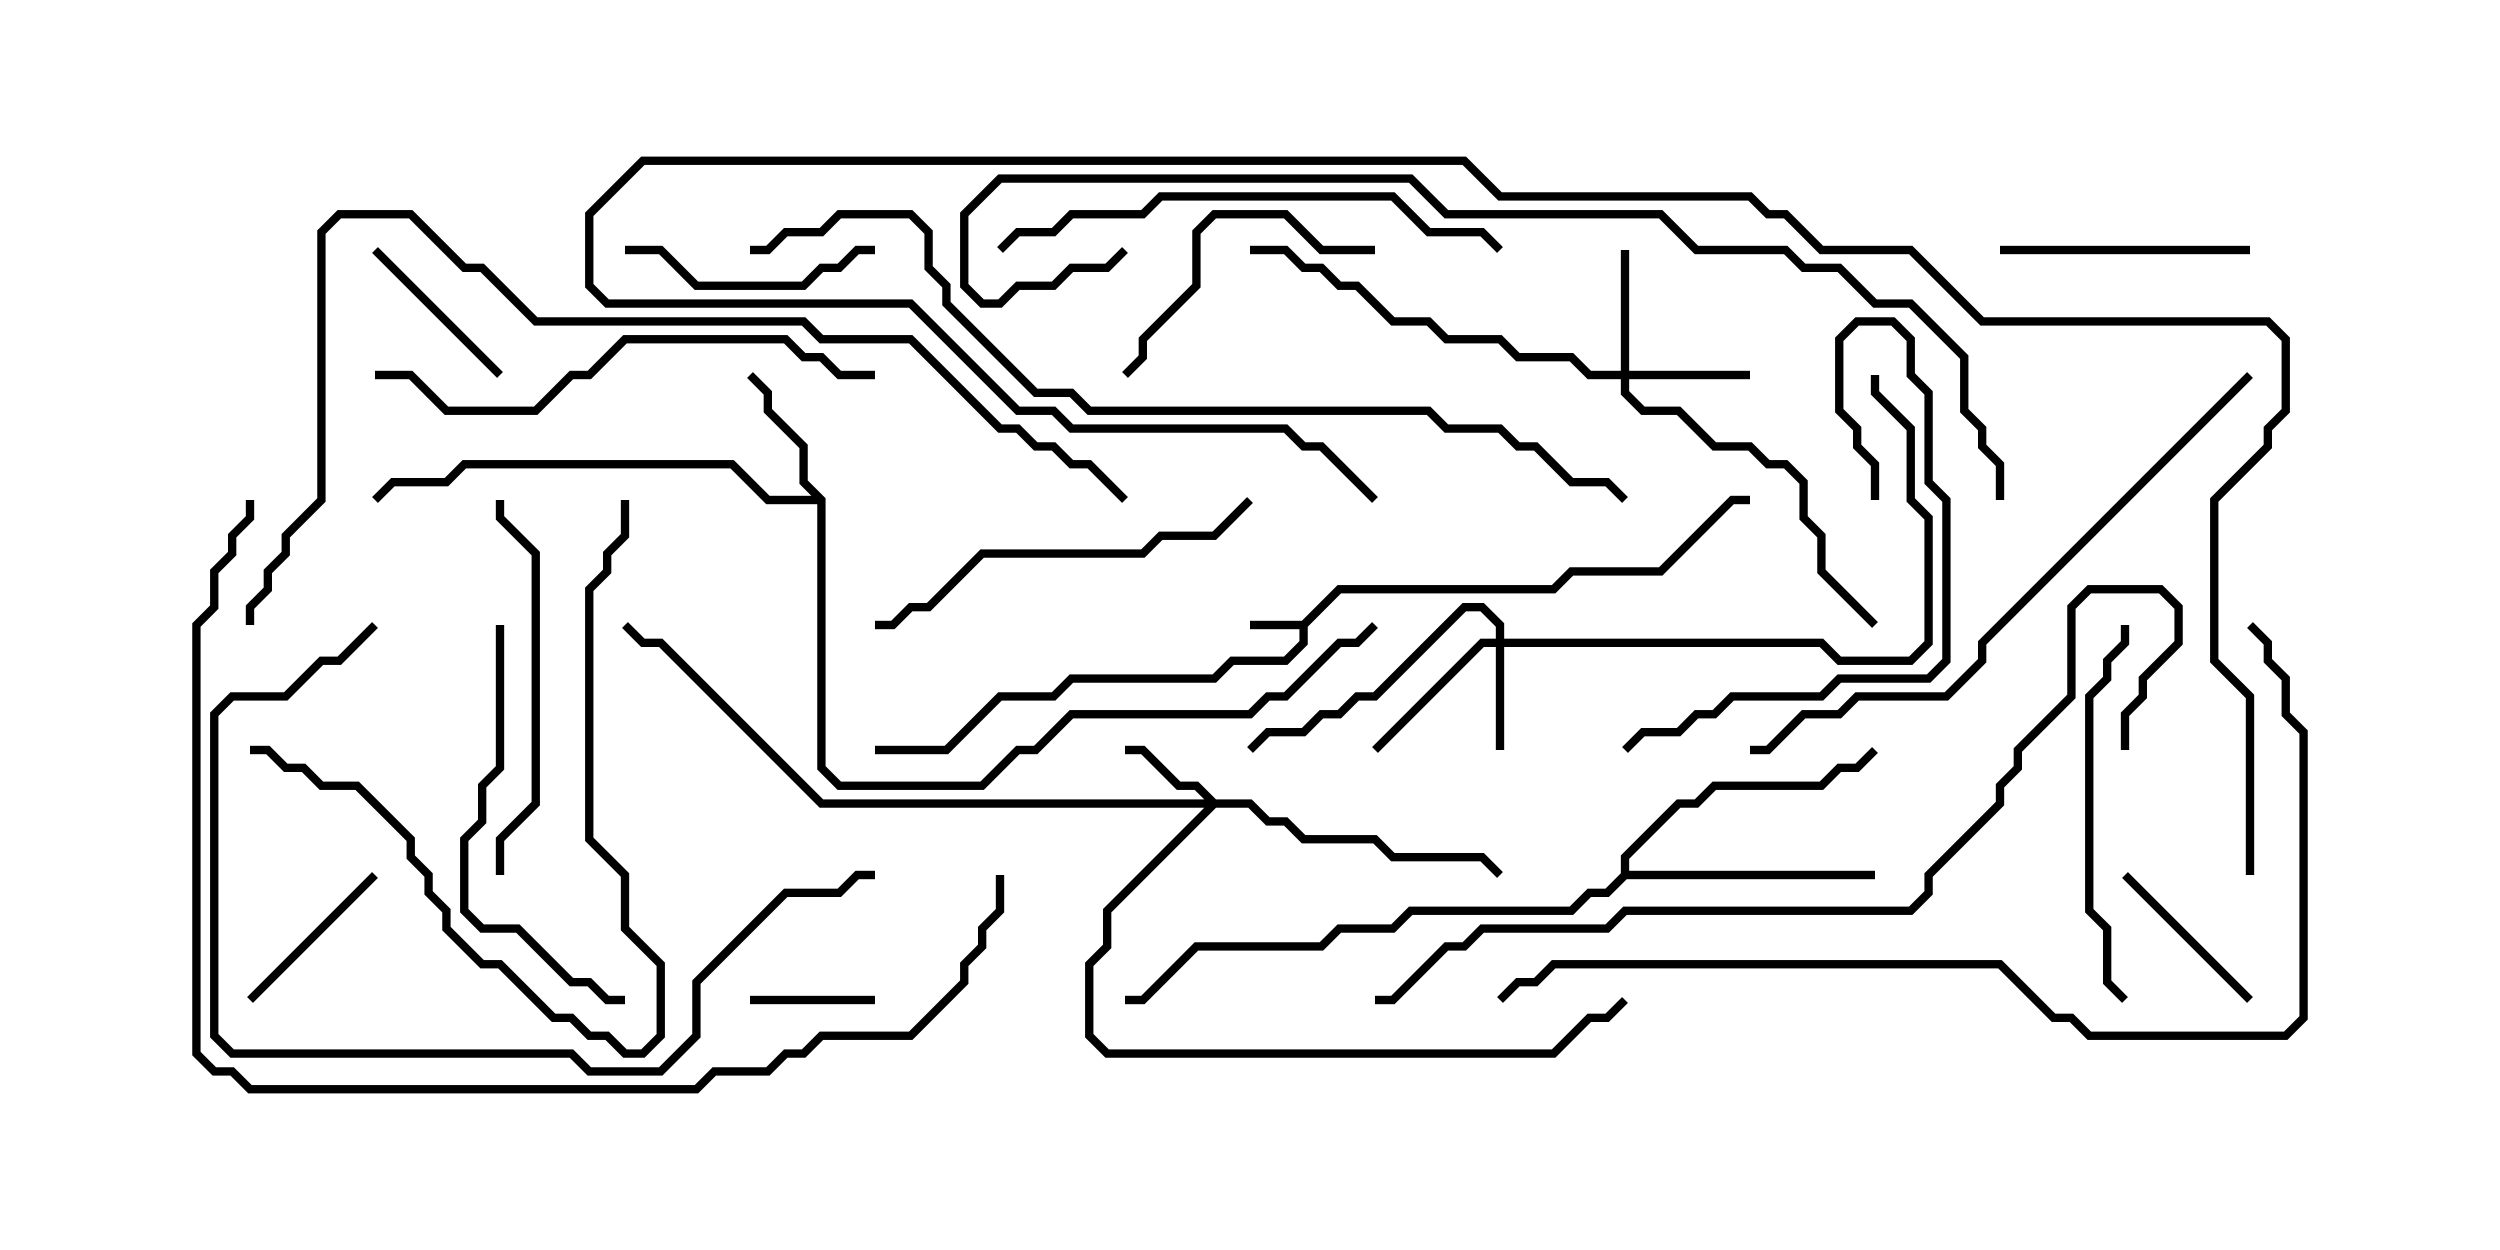 <svg version="1.1" width="30" height="15" xmlns="http://www.w3.org/2000/svg"><path d="M15.622,7.45L16.051,7.021L18.622,7.021L18.836,6.807L19.908,6.807L20.765,5.95L21,5.95L21,6.05L20.806,6.05L19.949,6.907L18.878,6.907L18.664,7.121L16.092,7.121L15.693,7.521L15.693,7.735L15.449,7.979L14.806,7.979L14.592,8.193L12.878,8.193L12.664,8.407L12.021,8.407L11.378,9.05L10.5,9.05L10.5,8.95L11.336,8.95L11.979,8.307L12.622,8.307L12.836,8.093L14.551,8.093L14.765,7.879L15.408,7.879L15.593,7.694L15.593,7.55L15,7.55L15,7.45z" stroke="none"/><path d="M9.907,5.979L9.907,9.194L10.092,9.379L11.765,9.379L12.194,8.95L12.408,8.95L12.836,8.521L14.979,8.521L15.194,8.307L15.408,8.307L16.051,7.664L16.265,7.664L16.465,7.465L16.535,7.535L16.306,7.764L16.092,7.764L15.449,8.407L15.235,8.407L15.021,8.621L12.878,8.621L12.449,9.05L12.235,9.05L11.806,9.479L10.051,9.479L9.807,9.235L9.807,6.05L9.194,6.05L8.765,5.621L5.592,5.621L5.378,5.836L4.735,5.836L4.535,6.035L4.465,5.965L4.694,5.736L5.336,5.736L5.551,5.521L8.806,5.521L9.235,5.95L9.736,5.95L9.593,5.806L9.593,5.378L9.164,4.949L9.164,4.735L8.965,4.535L9.035,4.465L9.264,4.694L9.264,4.908L9.693,5.336L9.693,5.765z" stroke="none"/><path d="M19.45,10.479L19.45,10.265L20.122,9.593L20.336,9.593L20.551,9.379L21.836,9.379L22.051,9.164L22.265,9.164L22.465,8.965L22.535,9.035L22.306,9.264L22.092,9.264L21.878,9.479L20.592,9.479L20.378,9.693L20.164,9.693L19.55,10.306L19.55,10.45L22.5,10.45L22.5,10.55L19.521,10.55L19.306,10.764L19.092,10.764L18.878,10.979L16.949,10.979L16.735,11.193L16.092,11.193L15.878,11.407L14.378,11.407L13.735,12.05L13.5,12.05L13.5,11.95L13.694,11.95L14.336,11.307L15.836,11.307L16.051,11.093L16.694,11.093L16.908,10.879L18.836,10.879L19.051,10.664L19.265,10.664z" stroke="none"/><path d="M14.592,9.593L15.021,9.593L15.235,9.807L15.449,9.807L15.664,10.021L16.521,10.021L16.735,10.236L17.806,10.236L18.035,10.465L17.965,10.535L17.765,10.336L16.694,10.336L16.479,10.121L15.622,10.121L15.408,9.907L15.194,9.907L14.979,9.693L14.592,9.693L13.336,10.949L13.336,11.378L13.121,11.592L13.121,12.408L13.306,12.593L18.622,12.593L19.051,12.164L19.265,12.164L19.465,11.965L19.535,12.035L19.306,12.264L19.092,12.264L18.664,12.693L13.265,12.693L13.021,12.449L13.021,11.551L13.236,11.336L13.236,10.908L14.451,9.693L9.836,9.693L7.908,7.764L7.694,7.764L7.465,7.535L7.535,7.465L7.735,7.664L7.949,7.664L9.878,9.593L14.451,9.593L14.336,9.479L14.122,9.479L13.694,9.05L13.5,9.05L13.5,8.95L13.735,8.95L14.164,9.379L14.378,9.379z" stroke="none"/><path d="M17.95,7.664L17.95,7.521L17.765,7.336L17.592,7.336L16.521,8.407L16.306,8.407L16.092,8.621L15.878,8.621L15.664,8.836L15.235,8.836L15.035,9.035L14.965,8.965L15.194,8.736L15.622,8.736L15.836,8.521L16.051,8.521L16.265,8.307L16.479,8.307L17.551,7.236L17.806,7.236L18.05,7.479L18.05,7.664L21.878,7.664L22.092,7.879L22.908,7.879L23.093,7.694L23.093,6.235L22.879,6.021L22.879,5.164L22.45,4.735L22.45,4.5L22.55,4.5L22.55,4.694L22.979,5.122L22.979,5.979L23.193,6.194L23.193,7.735L22.949,7.979L22.051,7.979L21.836,7.764L18.05,7.764L18.05,9L17.95,9L17.95,7.764L17.806,7.764L16.535,9.035L16.465,8.965L17.765,7.664z" stroke="none"/><path d="M19.45,4.45L19.45,3L19.55,3L19.55,4.45L21,4.45L21,4.55L19.55,4.55L19.55,4.694L19.735,4.879L20.164,4.879L20.592,5.307L21.021,5.307L21.235,5.521L21.449,5.521L21.693,5.765L21.693,6.194L21.907,6.408L21.907,6.836L22.535,7.465L22.465,7.535L21.807,6.878L21.807,6.449L21.593,6.235L21.593,5.806L21.408,5.621L21.194,5.621L20.979,5.407L20.551,5.407L20.122,4.979L19.694,4.979L19.45,4.735L19.45,4.55L19.051,4.55L18.836,4.336L18.194,4.336L17.979,4.121L17.336,4.121L17.122,3.907L16.694,3.907L16.265,3.479L16.051,3.479L15.836,3.264L15.622,3.264L15.408,3.05L15,3.05L15,2.95L15.449,2.95L15.664,3.164L15.878,3.164L16.092,3.379L16.306,3.379L16.735,3.807L17.164,3.807L17.378,4.021L18.021,4.021L18.235,4.236L18.878,4.236L19.092,4.45z" stroke="none"/><path d="M10.5,11.95L10.5,12.05L9,12.05L9,11.95z" stroke="none"/><path d="M3.035,12.035L2.965,11.965L4.465,10.465L4.535,10.535z" stroke="none"/><path d="M27.035,11.965L26.965,12.035L25.465,10.535L25.535,10.465z" stroke="none"/><path d="M4.465,3.035L4.535,2.965L6.035,4.465L5.965,4.535z" stroke="none"/><path d="M7.5,3.05L7.5,2.95L7.949,2.95L8.378,3.379L9.622,3.379L9.836,3.164L10.051,3.164L10.265,2.95L10.5,2.95L10.5,3.05L10.306,3.05L10.092,3.264L9.878,3.264L9.664,3.479L8.336,3.479L7.908,3.05z" stroke="none"/><path d="M27,2.95L27,3.05L24,3.05L24,2.95z" stroke="none"/><path d="M16.5,2.95L16.5,3.05L15.836,3.05L15.408,2.621L14.592,2.621L14.407,2.806L14.407,3.449L13.764,4.092L13.764,4.306L13.535,4.535L13.465,4.465L13.664,4.265L13.664,4.051L14.307,3.408L14.307,2.765L14.551,2.521L15.449,2.521L15.878,2.95z" stroke="none"/><path d="M22.55,6L22.45,6L22.45,5.592L22.236,5.378L22.236,5.164L22.021,4.949L22.021,4.051L22.265,3.807L22.735,3.807L22.979,4.051L22.979,4.479L23.193,4.694L23.193,5.765L23.407,5.979L23.407,7.949L23.164,8.193L22.092,8.193L21.878,8.407L20.806,8.407L20.592,8.621L20.378,8.621L20.164,8.836L19.735,8.836L19.535,9.035L19.465,8.965L19.694,8.736L20.122,8.736L20.336,8.521L20.551,8.521L20.765,8.307L21.836,8.307L22.051,8.093L23.122,8.093L23.307,7.908L23.307,6.021L23.093,5.806L23.093,4.735L22.879,4.521L22.879,4.092L22.694,3.907L22.306,3.907L22.121,4.092L22.121,4.908L22.336,5.122L22.336,5.336L22.55,5.551z" stroke="none"/><path d="M25.535,11.965L25.465,12.035L25.236,11.806L25.236,11.164L25.021,10.949L25.021,8.336L25.236,8.122L25.236,7.908L25.45,7.694L25.45,7.5L25.55,7.5L25.55,7.735L25.336,7.949L25.336,8.164L25.121,8.378L25.121,10.908L25.336,11.122L25.336,11.765z" stroke="none"/><path d="M6.05,10.5L5.95,10.5L5.95,10.051L6.379,9.622L6.379,6.664L5.95,6.235L5.95,6L6.05,6L6.05,6.194L6.479,6.622L6.479,9.664L6.05,10.092z" stroke="none"/><path d="M5.95,7.5L6.05,7.5L6.05,9.235L5.836,9.449L5.836,9.878L5.621,10.092L5.621,10.908L5.806,11.093L6.235,11.093L6.878,11.736L7.092,11.736L7.306,11.95L7.5,11.95L7.5,12.05L7.265,12.05L7.051,11.836L6.836,11.836L6.194,11.193L5.765,11.193L5.521,10.949L5.521,10.051L5.736,9.836L5.736,9.408L5.95,9.194z" stroke="none"/><path d="M10.5,7.55L10.5,7.45L10.694,7.45L10.908,7.236L11.122,7.236L11.765,6.593L13.694,6.593L13.908,6.379L14.551,6.379L14.965,5.965L15.035,6.035L14.592,6.479L13.949,6.479L13.735,6.693L11.806,6.693L11.164,7.336L10.949,7.336L10.735,7.55z" stroke="none"/><path d="M7.45,6L7.55,6L7.55,6.449L7.336,6.664L7.336,6.878L7.121,7.092L7.121,10.051L7.55,10.479L7.55,11.122L7.979,11.551L7.979,12.449L7.735,12.693L7.479,12.693L7.265,12.479L7.051,12.479L6.836,12.264L6.622,12.264L5.979,11.621L5.765,11.621L5.307,11.164L5.307,10.949L5.093,10.735L5.093,10.521L4.879,10.306L4.879,10.092L4.265,9.479L3.836,9.479L3.622,9.264L3.408,9.264L3.194,9.05L3,9.05L3,8.95L3.235,8.95L3.449,9.164L3.664,9.164L3.878,9.379L4.306,9.379L4.979,10.051L4.979,10.265L5.193,10.479L5.193,10.694L5.407,10.908L5.407,11.122L5.806,11.521L6.021,11.521L6.664,12.164L6.878,12.164L7.092,12.379L7.306,12.379L7.521,12.593L7.694,12.593L7.879,12.408L7.879,11.592L7.45,11.164L7.45,10.521L7.021,10.092L7.021,7.051L7.236,6.836L7.236,6.622L7.45,6.408z" stroke="none"/><path d="M4.5,4.55L4.5,4.45L4.949,4.45L5.378,4.879L6.408,4.879L6.836,4.45L7.051,4.45L7.479,4.021L9.449,4.021L9.664,4.236L9.878,4.236L10.092,4.45L10.5,4.45L10.5,4.55L10.051,4.55L9.836,4.336L9.622,4.336L9.408,4.121L7.521,4.121L7.092,4.55L6.878,4.55L6.449,4.979L5.336,4.979L4.908,4.55z" stroke="none"/><path d="M18.035,2.965L17.965,3.035L17.765,2.836L17.122,2.836L16.694,2.407L13.949,2.407L13.735,2.621L12.878,2.621L12.664,2.836L12.235,2.836L12.035,3.035L11.965,2.965L12.194,2.736L12.622,2.736L12.836,2.521L13.694,2.521L13.908,2.307L16.735,2.307L17.164,2.736L17.806,2.736z" stroke="none"/><path d="M4.465,7.465L4.535,7.535L4.092,7.979L3.878,7.979L3.449,8.407L2.806,8.407L2.621,8.592L2.621,12.408L2.806,12.593L6.878,12.593L7.092,12.807L7.908,12.807L8.307,12.408L8.307,11.765L9.408,10.664L10.051,10.664L10.265,10.45L10.5,10.45L10.5,10.55L10.306,10.55L10.092,10.764L9.449,10.764L8.407,11.806L8.407,12.449L7.949,12.907L7.051,12.907L6.836,12.693L2.765,12.693L2.521,12.449L2.521,8.551L2.765,8.307L3.408,8.307L3.836,7.879L4.051,7.879z" stroke="none"/><path d="M26.965,4.465L27.035,4.535L23.836,7.735L23.836,7.949L23.378,8.407L22.306,8.407L22.092,8.621L21.664,8.621L21.235,9.05L21,9.05L21,8.95L21.194,8.95L21.622,8.521L22.051,8.521L22.265,8.307L23.336,8.307L23.736,7.908L23.736,7.694z" stroke="none"/><path d="M25.55,9L25.45,9L25.45,8.551L25.664,8.336L25.664,8.122L26.093,7.694L26.093,7.306L25.908,7.121L25.092,7.121L24.907,7.306L24.907,8.378L24.264,9.021L24.264,9.235L24.05,9.449L24.05,9.664L23.193,10.521L23.193,10.735L22.949,10.979L19.521,10.979L19.306,11.193L17.806,11.193L17.592,11.407L17.378,11.407L16.735,12.05L16.5,12.05L16.5,11.95L16.694,11.95L17.336,11.307L17.551,11.307L17.765,11.093L19.265,11.093L19.479,10.879L22.908,10.879L23.093,10.694L23.093,10.479L23.95,9.622L23.95,9.408L24.164,9.194L24.164,8.979L24.807,8.336L24.807,7.265L25.051,7.021L25.949,7.021L26.193,7.265L26.193,7.735L25.764,8.164L25.764,8.378L25.55,8.592z" stroke="none"/><path d="M18.035,12.035L17.965,11.965L18.194,11.736L18.408,11.736L18.622,11.521L24.021,11.521L24.664,12.164L24.878,12.164L25.092,12.379L27.408,12.379L27.593,12.194L27.593,8.806L27.379,8.592L27.379,8.164L27.164,7.949L27.164,7.735L26.965,7.535L27.035,7.465L27.264,7.694L27.264,7.908L27.479,8.122L27.479,8.551L27.693,8.765L27.693,12.235L27.449,12.479L25.051,12.479L24.836,12.264L24.622,12.264L23.979,11.621L18.664,11.621L18.449,11.836L18.235,11.836z" stroke="none"/><path d="M11.95,10.5L12.05,10.5L12.05,10.949L11.836,11.164L11.836,11.378L11.621,11.592L11.621,11.806L10.949,12.479L9.878,12.479L9.664,12.693L9.449,12.693L9.235,12.907L8.592,12.907L8.378,13.121L2.979,13.121L2.765,12.907L2.551,12.907L2.307,12.664L2.307,7.479L2.521,7.265L2.521,6.836L2.736,6.622L2.736,6.408L2.95,6.194L2.95,6L3.05,6L3.05,6.235L2.836,6.449L2.836,6.664L2.621,6.878L2.621,7.306L2.407,7.521L2.407,12.622L2.592,12.807L2.806,12.807L3.021,13.021L8.336,13.021L8.551,12.807L9.194,12.807L9.408,12.593L9.622,12.593L9.836,12.379L10.908,12.379L11.521,11.765L11.521,11.551L11.736,11.336L11.736,11.122L11.95,10.908z" stroke="none"/><path d="M13.535,5.965L13.465,6.035L13.051,5.621L12.836,5.621L12.622,5.407L12.408,5.407L12.194,5.193L11.979,5.193L10.908,4.121L9.836,4.121L9.622,3.907L6.408,3.907L5.765,3.264L5.551,3.264L4.908,2.621L4.092,2.621L3.907,2.806L3.907,6.021L3.479,6.449L3.479,6.664L3.264,6.878L3.264,7.092L3.05,7.306L3.05,7.5L2.95,7.5L2.95,7.265L3.164,7.051L3.164,6.836L3.379,6.622L3.379,6.408L3.807,5.979L3.807,2.765L4.051,2.521L4.949,2.521L5.592,3.164L5.806,3.164L6.449,3.807L9.664,3.807L9.878,4.021L10.949,4.021L12.021,5.093L12.235,5.093L12.449,5.307L12.664,5.307L12.878,5.521L13.092,5.521z" stroke="none"/><path d="M24.05,6L23.95,6L23.95,5.592L23.736,5.378L23.736,5.164L23.521,4.949L23.521,4.306L22.908,3.693L22.479,3.693L22.051,3.264L21.622,3.264L21.408,3.05L20.336,3.05L19.908,2.621L17.336,2.621L16.908,2.193L12.021,2.193L11.621,2.592L11.621,3.408L11.806,3.593L11.979,3.593L12.194,3.379L12.622,3.379L12.836,3.164L13.265,3.164L13.465,2.965L13.535,3.035L13.306,3.264L12.878,3.264L12.664,3.479L12.235,3.479L12.021,3.693L11.765,3.693L11.521,3.449L11.521,2.551L11.979,2.093L16.949,2.093L17.378,2.521L19.949,2.521L20.378,2.95L21.449,2.95L21.664,3.164L22.092,3.164L22.521,3.593L22.949,3.593L23.621,4.265L23.621,4.908L23.836,5.122L23.836,5.336L24.05,5.551z" stroke="none"/><path d="M9,3.05L9,2.95L9.194,2.95L9.408,2.736L9.836,2.736L10.051,2.521L10.949,2.521L11.193,2.765L11.193,3.194L11.407,3.408L11.407,3.622L12.449,4.664L12.878,4.664L13.092,4.879L17.164,4.879L17.378,5.093L18.021,5.093L18.235,5.307L18.449,5.307L18.878,5.736L19.306,5.736L19.535,5.965L19.465,6.035L19.265,5.836L18.836,5.836L18.408,5.407L18.194,5.407L17.979,5.193L17.336,5.193L17.122,4.979L13.051,4.979L12.836,4.764L12.408,4.764L11.307,3.664L11.307,3.449L11.093,3.235L11.093,2.806L10.908,2.621L10.092,2.621L9.878,2.836L9.449,2.836L9.235,3.05z" stroke="none"/><path d="M27.05,10.5L26.95,10.5L26.95,8.378L26.521,7.949L26.521,5.979L27.164,5.336L27.164,5.122L27.379,4.908L27.379,4.092L27.194,3.907L23.765,3.907L22.908,3.05L21.836,3.05L21.408,2.621L21.194,2.621L20.979,2.407L17.979,2.407L17.551,1.979L7.735,1.979L7.121,2.592L7.121,3.408L7.306,3.593L10.949,3.593L12.235,4.879L12.664,4.879L12.878,5.093L15.449,5.093L15.664,5.307L15.878,5.307L16.535,5.965L16.465,6.035L15.836,5.407L15.622,5.407L15.408,5.193L12.836,5.193L12.622,4.979L12.194,4.979L10.908,3.693L7.265,3.693L7.021,3.449L7.021,2.551L7.694,1.879L17.592,1.879L18.021,2.307L21.021,2.307L21.235,2.521L21.449,2.521L21.878,2.95L22.949,2.95L23.806,3.807L27.235,3.807L27.479,4.051L27.479,4.949L27.264,5.164L27.264,5.378L26.621,6.021L26.621,7.908L27.05,8.336z" stroke="none"/></svg>